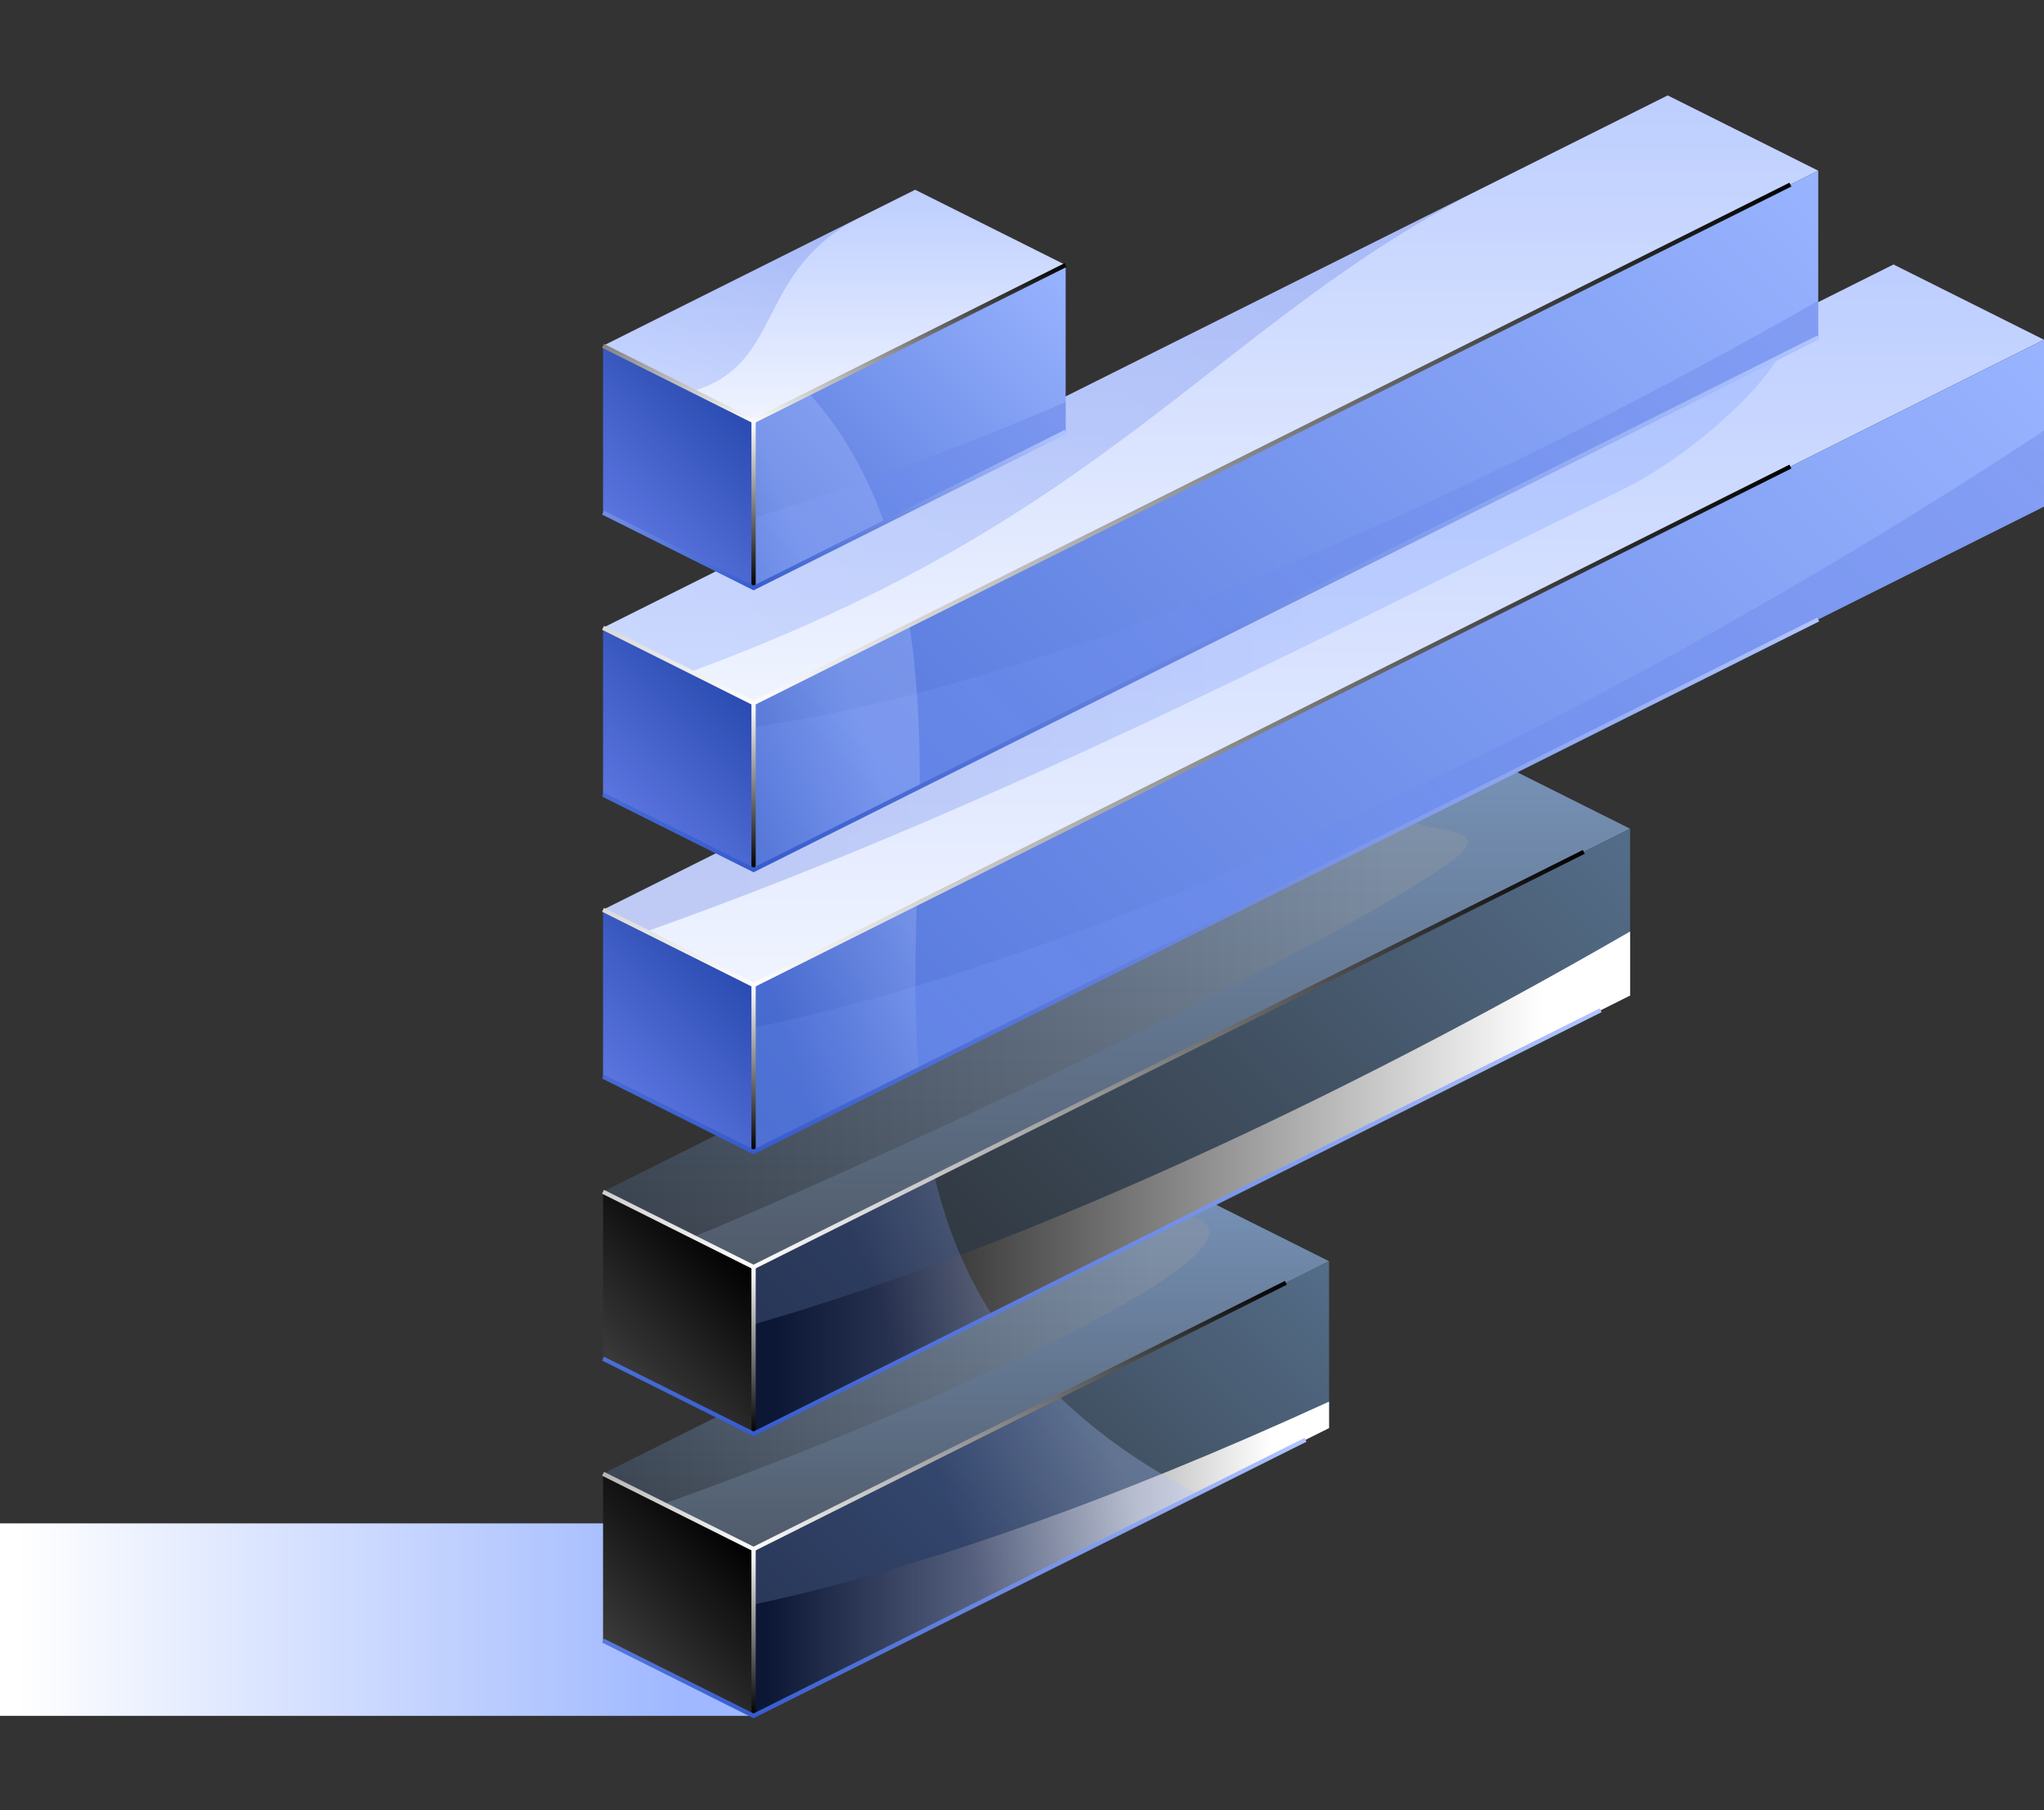 <?xml version="1.0" encoding="UTF-8"?>
<svg xmlns="http://www.w3.org/2000/svg" xmlns:xlink="http://www.w3.org/1999/xlink" viewBox="0 0 901.22 798.26">
  <rect x="0" y="0" width="901.22" height="798.26" fill="#333333" stroke="none"/>
  <defs>
    <style>
      .cls-1 {
        fill: url(#linear-gradient-38);
      }

      .cls-1, .cls-2, .cls-3, .cls-4, .cls-5, .cls-6, .cls-7, .cls-8, .cls-9, .cls-10, .cls-11, .cls-12, .cls-13, .cls-14, .cls-15, .cls-16, .cls-17, .cls-18, .cls-19, .cls-20, .cls-21, .cls-22, .cls-23, .cls-24, .cls-25, .cls-26, .cls-27, .cls-28, .cls-29, .cls-30, .cls-31, .cls-32, .cls-33, .cls-34, .cls-35, .cls-36, .cls-37, .cls-38, .cls-39, .cls-40, .cls-41, .cls-42 {
        stroke-width: 0px;
      }

      .cls-2 {
        fill: url(#linear-gradient-12);
      }

      .cls-3 {
        fill: url(#linear-gradient-23);
      }

      .cls-3, .cls-9, .cls-13, .cls-16, .cls-22, .cls-29, .cls-30, .cls-32, .cls-34, .cls-36, .cls-41, .cls-43 {
        mix-blend-mode: multiply;
      }

      .cls-4 {
        fill: url(#linear-gradient-17);
      }

      .cls-5 {
        fill: url(#linear-gradient-19);
      }

      .cls-6 {
        fill: url(#linear-gradient-33);
      }

      .cls-7 {
        fill: url(#linear-gradient-21);
      }

      .cls-8 {
        fill: url(#linear-gradient-6);
      }

      .cls-9 {
        fill: url(#linear-gradient-25);
      }

      .cls-44 {
        isolation: isolate;
      }

      .cls-10 {
        fill: url(#linear-gradient-42);
      }

      .cls-11 {
        fill: url(#linear-gradient-15);
      }

      .cls-12 {
        fill: url(#linear-gradient-5);
      }

      .cls-13 {
        fill: url(#linear-gradient-10);
      }

      .cls-13, .cls-16, .cls-22, .cls-27, .cls-29, .cls-30, .cls-34, .cls-36, .cls-41 {
        opacity: .3;
      }

      .cls-14 {
        fill: url(#linear-gradient-31);
      }

      .cls-15 {
        fill: url(#linear-gradient-34);
      }

      .cls-16 {
        fill: url(#linear-gradient-7);
      }

      .cls-17 {
        fill: url(#linear-gradient-41);
      }

      .cls-18 {
        fill: url(#linear-gradient-40);
      }

      .cls-19 {
        fill: url(#linear-gradient-13);
      }

      .cls-20 {
        fill: url(#linear-gradient-16);
      }

      .cls-21 {
        fill: url(#linear-gradient-35);
      }

      .cls-22 {
        fill: url(#linear-gradient-26);
      }

      .cls-23 {
        fill: url(#linear-gradient-32);
      }

      .cls-24 {
        fill: url(#linear-gradient-20);
      }

      .cls-25 {
        fill: url(#linear-gradient-14);
      }

      .cls-26 {
        fill: url(#linear-gradient-2);
      }

      .cls-27 {
        fill: url(#linear-gradient-27);
      }

      .cls-27, .cls-45 {
        mix-blend-mode: screen;
      }

      .cls-28 {
        fill: url(#linear-gradient-39);
      }

      .cls-29 {
        fill: url(#linear-gradient-9);
      }

      .cls-30 {
        fill: url(#linear-gradient-24);
      }

      .cls-31 {
        fill: url(#linear-gradient-3);
      }

      .cls-32 {
        fill: url(#linear-gradient);
      }

      .cls-33 {
        fill: url(#linear-gradient-36);
      }

      .cls-34 {
        fill: url(#linear-gradient-22);
      }

      .cls-35 {
        fill: url(#linear-gradient-18);
      }

      .cls-36 {
        fill: url(#linear-gradient-11);
      }

      .cls-37 {
        fill: url(#linear-gradient-30);
      }

      .cls-38 {
        fill: url(#linear-gradient-29);
      }

      .cls-39 {
        fill: url(#linear-gradient-28);
      }

      .cls-40 {
        fill: url(#linear-gradient-4);
      }

      .cls-41 {
        fill: url(#linear-gradient-8);
      }

      .cls-42 {
        fill: url(#linear-gradient-37);
      }
    </style>
    <linearGradient id="linear-gradient" x1="298.92" y1="714.17" x2="7.78" y2="714.17" gradientUnits="userSpaceOnUse">
      <stop offset="0" stop-color="#9fb8ff"/>
      <stop offset="1" stop-color="#fff"/>
    </linearGradient>
    <linearGradient id="linear-gradient-2" x1="425.94" y1="683.04" x2="425.94" y2="522.95" gradientUnits="userSpaceOnUse">
      <stop offset="0" stop-color="#505b6a"/>
      <stop offset="1" stop-color="#7793b8"/>
    </linearGradient>
    <linearGradient id="linear-gradient-3" x1="492.31" y1="558.7" x2="492.31" y2="332.23" xlink:href="#linear-gradient-2"/>
    <linearGradient id="linear-gradient-4" x1="583.56" y1="434.36" x2="583.56" y2="116.62" gradientUnits="userSpaceOnUse">
      <stop offset="0" stop-color="#f0f4ff"/>
      <stop offset="1" stop-color="#bdceff"/>
    </linearGradient>
    <linearGradient id="linear-gradient-5" x1="533.78" y1="310.02" x2="533.78" y2="42.07" xlink:href="#linear-gradient-4"/>
    <linearGradient id="linear-gradient-6" x1="367.87" y1="185.68" x2="367.87" y2="83.67" xlink:href="#linear-gradient-4"/>
    <linearGradient id="linear-gradient-7" x1="506.3" y1="598.76" x2="272.14" y2="598.76" gradientUnits="userSpaceOnUse">
      <stop offset="0" stop-color="#9b9b9b"/>
      <stop offset="1" stop-color="#000"/>
    </linearGradient>
    <linearGradient id="linear-gradient-8" x1="608.92" y1="444.64" x2="274.81" y2="444.64" xlink:href="#linear-gradient-7"/>
    <linearGradient id="linear-gradient-9" x1="306.19" y1="278.82" x2="578.28" y2="278.82" gradientUnits="userSpaceOnUse">
      <stop offset="0" stop-color="#5c75e0"/>
      <stop offset="1" stop-color="#7e9fff"/>
    </linearGradient>
    <linearGradient id="linear-gradient-10" x1="314.73" y1="325.67" x2="607.84" y2="32.56" gradientUnits="userSpaceOnUse">
      <stop offset="0" stop-color="#7e9fff"/>
      <stop offset="1" stop-color="#5c75e0"/>
    </linearGradient>
    <linearGradient id="linear-gradient-11" x1="282.92" y1="169.52" x2="368.71" y2="83.73" xlink:href="#linear-gradient-10"/>
    <linearGradient id="linear-gradient-12" x1="345.57" y1="769.92" x2="572.67" y2="542.82" gradientUnits="userSpaceOnUse">
      <stop offset="0" stop-color="#252729"/>
      <stop offset="1" stop-color="#546d89"/>
    </linearGradient>
    <linearGradient id="linear-gradient-13" x1="362.16" y1="662.17" x2="688.82" y2="335.52" xlink:href="#linear-gradient-12"/>
    <linearGradient id="linear-gradient-14" x1="384.97" y1="560.64" x2="848.51" y2="97.1" gradientUnits="userSpaceOnUse">
      <stop offset="0" stop-color="#5073d9"/>
      <stop offset="1" stop-color="#99b4ff"/>
    </linearGradient>
    <linearGradient id="linear-gradient-15" x1="372.53" y1="423.86" x2="761.4" y2="34.98" xlink:href="#linear-gradient-14"/>
    <linearGradient id="linear-gradient-16" x1="331.06" y1="258.05" x2="471.05" y2="118.05" xlink:href="#linear-gradient-14"/>
    <linearGradient id="linear-gradient-17" x1="272.39" y1="232.55" x2="325.75" y2="179.18" gradientUnits="userSpaceOnUse">
      <stop offset="0" stop-color="#5c75e0"/>
      <stop offset="1" stop-color="#294bb0"/>
    </linearGradient>
    <linearGradient id="linear-gradient-18" x1="272.39" y1="356.89" x2="325.75" y2="303.52" xlink:href="#linear-gradient-17"/>
    <linearGradient id="linear-gradient-19" x1="272.39" y1="481.23" x2="325.75" y2="427.86" xlink:href="#linear-gradient-17"/>
    <linearGradient id="linear-gradient-20" x1="272.39" y1="605.57" x2="325.75" y2="552.2" gradientUnits="userSpaceOnUse">
      <stop offset="0" stop-color="#3b3b3b"/>
      <stop offset="1" stop-color="#000"/>
    </linearGradient>
    <linearGradient id="linear-gradient-21" x1="272.39" y1="729.91" x2="325.75" y2="676.54" xlink:href="#linear-gradient-20"/>
    <linearGradient id="linear-gradient-22" x1="389.65" y1="565.32" x2="833.15" y2="121.82" xlink:href="#linear-gradient-10"/>
    <linearGradient id="linear-gradient-23" x1="679.95" y1="521.5" x2="341.3" y2="521.5" gradientUnits="userSpaceOnUse">
      <stop offset="0" stop-color="#fff"/>
      <stop offset="1" stop-color="#000"/>
    </linearGradient>
    <linearGradient id="linear-gradient-24" x1="341.74" y1="268.73" x2="451.51" y2="158.97" xlink:href="#linear-gradient-10"/>
    <linearGradient id="linear-gradient-25" x1="560.54" y1="687.33" x2="338.19" y2="687.33" xlink:href="#linear-gradient-23"/>
    <linearGradient id="linear-gradient-26" x1="375.17" y1="426.5" x2="735.38" y2="66.3" xlink:href="#linear-gradient-10"/>
    <linearGradient id="linear-gradient-27" x1="347.78" y1="463.88" x2="420.79" y2="438.44" gradientUnits="userSpaceOnUse">
      <stop offset="0" stop-color="#294bb0"/>
      <stop offset="1" stop-color="#afc4ff"/>
    </linearGradient>
    <linearGradient id="linear-gradient-28" x1="332.25" y1="259.24" x2="332.25" y2="185.68" gradientUnits="userSpaceOnUse">
      <stop offset="0" stop-color="#000"/>
      <stop offset="1" stop-color="#fff"/>
    </linearGradient>
    <linearGradient id="linear-gradient-29" x1="367.87" y1="186.73" x2="367.87" y2="116.02" xlink:href="#linear-gradient-23"/>
    <linearGradient id="linear-gradient-30" x1="367.87" y1="260.3" x2="367.87" y2="189.58" gradientUnits="userSpaceOnUse">
      <stop offset="0" stop-color="#365bcd"/>
      <stop offset="1" stop-color="#b1c5ff"/>
    </linearGradient>
    <linearGradient id="linear-gradient-31" x1="527.65" y1="311.08" x2="527.65" y2="80.55" xlink:href="#linear-gradient-23"/>
    <linearGradient id="linear-gradient-32" y1="383.58" y2="310.02" xlink:href="#linear-gradient-28"/>
    <linearGradient id="linear-gradient-33" x1="527.65" y1="435.42" x2="527.65" y2="204.89" xlink:href="#linear-gradient-23"/>
    <linearGradient id="linear-gradient-34" y1="507.92" y2="434.36" xlink:href="#linear-gradient-28"/>
    <linearGradient id="linear-gradient-35" x1="482.09" y1="559.76" x2="482.09" y2="374.8" xlink:href="#linear-gradient-23"/>
    <linearGradient id="linear-gradient-36" y1="632.26" y2="558.7" xlink:href="#linear-gradient-28"/>
    <linearGradient id="linear-gradient-37" x1="416.43" y1="684.1" x2="416.43" y2="564.82" xlink:href="#linear-gradient-23"/>
    <linearGradient id="linear-gradient-38" y1="756.6" y2="683.04" xlink:href="#linear-gradient-28"/>
    <linearGradient id="linear-gradient-39" x1="533.78" y1="384.64" x2="533.78" y2="147.97" xlink:href="#linear-gradient-30"/>
    <linearGradient id="linear-gradient-40" x1="533.78" y1="508.98" x2="533.78" y2="272.31" xlink:href="#linear-gradient-30"/>
    <linearGradient id="linear-gradient-41" x1="485.82" y1="633.32" x2="485.82" y2="444.63" xlink:href="#linear-gradient-30"/>
    <linearGradient id="linear-gradient-42" x1="420.76" y1="757.66" x2="420.76" y2="634.04" xlink:href="#linear-gradient-30"/>
  </defs>
  <g class="cls-44">
    <g id="_95c6c890-4df0-4047-9b20-53c1698e0703" data-name="95c6c890-4df0-4047-9b20-53c1698e0703">
      <g>
        <rect class="cls-32" y="671.73" width="332.25" height="84.87"/>
        <polygon class="cls-26" points="332.25 683.04 586 556.14 519.63 522.95 265.89 649.85 332.25 683.04"/>
        <polygon class="cls-31" points="332.25 558.7 718.72 365.42 652.36 332.23 265.89 525.51 332.25 558.7"/>
        <polygon class="cls-40" points="265.89 401.17 332.25 434.36 901.22 149.81 834.86 116.62 265.89 401.17"/>
        <polygon class="cls-12" points="735.31 42.07 265.89 276.83 332.25 310.02 801.68 75.26 735.31 42.07"/>
        <polygon class="cls-8" points="403.5 83.67 265.89 152.49 332.25 185.68 469.86 116.86 403.5 83.67"/>
        <path class="cls-16" d="m265.89,649.85l26.53,13.27c101.67-35.48,329.33-133.26,203.99-128.55l-230.52,115.28Z"/>
        <path class="cls-41" d="m265.89,525.51l39.82,19.91c62.27-25.14,261.64-117.25,328.86-161.85,43.6-28.92-42.95-6.17-5.44-39.73l-363.24,181.66Z"/>
        <path class="cls-29" d="m265.89,401.17l19.14,9.57c163.93-58.24,317.18-140.04,429.45-194.39,51.84-25.1,106.88-92.98,43.17-61.12l-491.76,245.93Z"/>
        <path class="cls-13" d="m656.68,81.4l-390.79,195.44,38.67,19.34c187.75-68.94,231.67-154.53,352.12-214.77Z"/>
        <path class="cls-36" d="m265.89,152.49l39.82,19.91c40.68-12.2,26.55-53.1,74.56-77.12l-114.38,57.2Z"/>
        <polygon class="cls-2" points="332.25 756.6 586 629.7 586 556.14 332.25 683.04 332.25 756.6"/>
        <polygon class="cls-19" points="332.25 632.26 718.72 438.98 718.72 365.42 332.25 558.7 332.25 632.26"/>
        <polygon class="cls-25" points="332.25 434.36 332.25 507.92 901.22 223.37 901.22 149.81 332.25 434.36"/>
        <polygon class="cls-11" points="801.68 75.26 332.25 310.02 332.25 383.58 801.68 148.82 801.68 75.26"/>
        <polygon class="cls-20" points="469.86 116.86 332.25 185.68 332.25 259.24 469.86 190.42 469.86 116.86"/>
        <polygon class="cls-4" points="265.89 152.49 332.25 185.68 332.25 259.24 265.89 226.05 265.89 152.49"/>
        <polygon class="cls-35" points="265.89 276.83 332.25 310.02 332.25 383.58 265.89 350.39 265.89 276.83"/>
        <polygon class="cls-5" points="265.89 401.17 332.25 434.36 332.25 507.92 265.89 474.73 265.89 401.17"/>
        <polygon class="cls-24" points="265.89 525.51 332.25 558.7 332.25 632.26 265.89 599.07 265.89 525.51"/>
        <polygon class="cls-7" points="265.89 649.85 332.25 683.04 332.25 756.6 265.89 723.41 265.89 649.85"/>
        <path class="cls-34" d="m694.57,311.77c-141.46,74.18-267.98,122.16-362.32,141.32v54.84L901.22,223.37v-33.48c-64.73,42.66-134.46,84.01-206.65,121.87Z"/>
        <path class="cls-3" d="m632.91,458.01c-112.58,59.04-215.69,101.47-300.66,126v48.25l386.47-193.28v-28.24c-28.1,16.23-56.75,32.03-85.81,47.27Z"/>
        <path class="cls-30" d="m332.25,228.42v30.82l137.61-68.82v-13.1c-49.32,21.09-95.51,38.17-137.61,51.1Z"/>
        <path class="cls-9" d="m332.25,707.5v49.1l253.74-126.9v-11.65c-97.11,44.5-183.92,74.66-253.74,89.46Z"/>
        <path class="cls-22" d="m726.55,173.74c-158.14,82.93-297.59,133.1-394.3,146.87v62.97l469.43-234.76v-16.22c-24.67,14.08-49.74,27.83-75.13,41.14Z"/>
        <path class="cls-27" d="m359.04,176.1c-.77-.9-1.57-1.76-2.36-2.63l-24.42,12.21v73.56l57.58-28.8c-7-19.76-16.9-38.18-30.8-54.34Zm41.91,99.57l-68.69,34.35v73.56l73.24-36.63c.13-23.75-.92-47.92-4.55-71.29Zm65.92,340.05l-134.62,67.32v73.56l195.88-97.96c-22.58-11.36-43.47-25.68-61.27-42.92Zm-62.69-217.33l-71.92,35.97v73.56l72.69-36.35c-1.83-24.12-1.47-48.73-.76-73.18Zm22.88,163c-6.67-13.72-11.51-27.98-15.02-42.6l-79.79,39.9v73.56l105.07-52.54c-3.75-5.88-7.18-11.99-10.26-18.32Z"/>
        <g>
          <g class="cls-45">
            <rect class="cls-39" x="331.31" y="185.68" width="1.89" height="73.56"/>
          </g>
          <g class="cls-45">
            <polygon class="cls-38" points="332.25 186.73 265.47 153.34 266.31 151.65 332.25 184.63 469.44 116.02 470.28 117.71 332.25 186.73"/>
          </g>
          <g class="cls-43">
            <polygon class="cls-37" points="332.25 260.3 265.47 226.9 266.31 225.21 332.25 258.19 469.44 189.58 470.28 191.27 332.25 260.3"/>
          </g>
        </g>
        <g>
          <g class="cls-45">
            <polygon class="cls-14" points="332.25 311.08 265.47 277.68 266.31 275.99 332.25 308.97 788.98 80.55 789.83 82.24 332.25 311.08"/>
          </g>
          <g class="cls-45">
            <rect class="cls-23" x="331.31" y="310.02" width="1.89" height="73.56"/>
          </g>
        </g>
        <g>
          <g class="cls-45">
            <polygon class="cls-6" points="332.25 435.42 265.47 402.02 266.31 400.33 332.25 433.31 788.98 204.89 789.83 206.58 332.25 435.42"/>
          </g>
          <g class="cls-45">
            <rect class="cls-15" x="331.31" y="434.36" width="1.89" height="73.56"/>
          </g>
        </g>
        <g>
          <g class="cls-45">
            <polygon class="cls-21" points="332.25 559.76 265.47 526.36 266.31 524.67 332.25 557.65 697.88 374.8 698.72 376.48 332.25 559.76"/>
          </g>
          <g class="cls-45">
            <rect class="cls-33" x="331.31" y="558.7" width="1.89" height="73.56"/>
          </g>
        </g>
        <g>
          <g class="cls-45">
            <polygon class="cls-42" points="332.25 684.1 265.47 650.7 266.31 649.01 332.25 681.99 566.54 564.82 567.39 566.5 332.25 684.1"/>
          </g>
          <g class="cls-45">
            <rect class="cls-1" x="331.31" y="683.04" width="1.89" height="73.56"/>
          </g>
        </g>
        <g class="cls-43">
          <polygon class="cls-28" points="332.25 384.64 265.47 351.24 266.31 349.55 332.25 382.53 801.26 147.97 802.1 149.66 332.25 384.64"/>
        </g>
        <g class="cls-43">
          <polygon class="cls-18" points="332.25 508.98 265.47 475.58 266.31 473.89 332.25 506.87 801.26 272.31 802.1 274 332.25 508.98"/>
        </g>
        <g class="cls-43">
          <polygon class="cls-17" points="332.25 633.32 265.47 599.92 266.31 598.23 332.25 631.21 705.34 444.63 706.18 446.31 332.25 633.32"/>
        </g>
        <g class="cls-43">
          <polygon class="cls-10" points="332.25 757.66 265.47 724.26 266.31 722.57 332.25 755.55 575.21 634.04 576.05 635.73 332.25 757.66"/>
        </g>
      </g>
    </g>
  </g>
</svg>